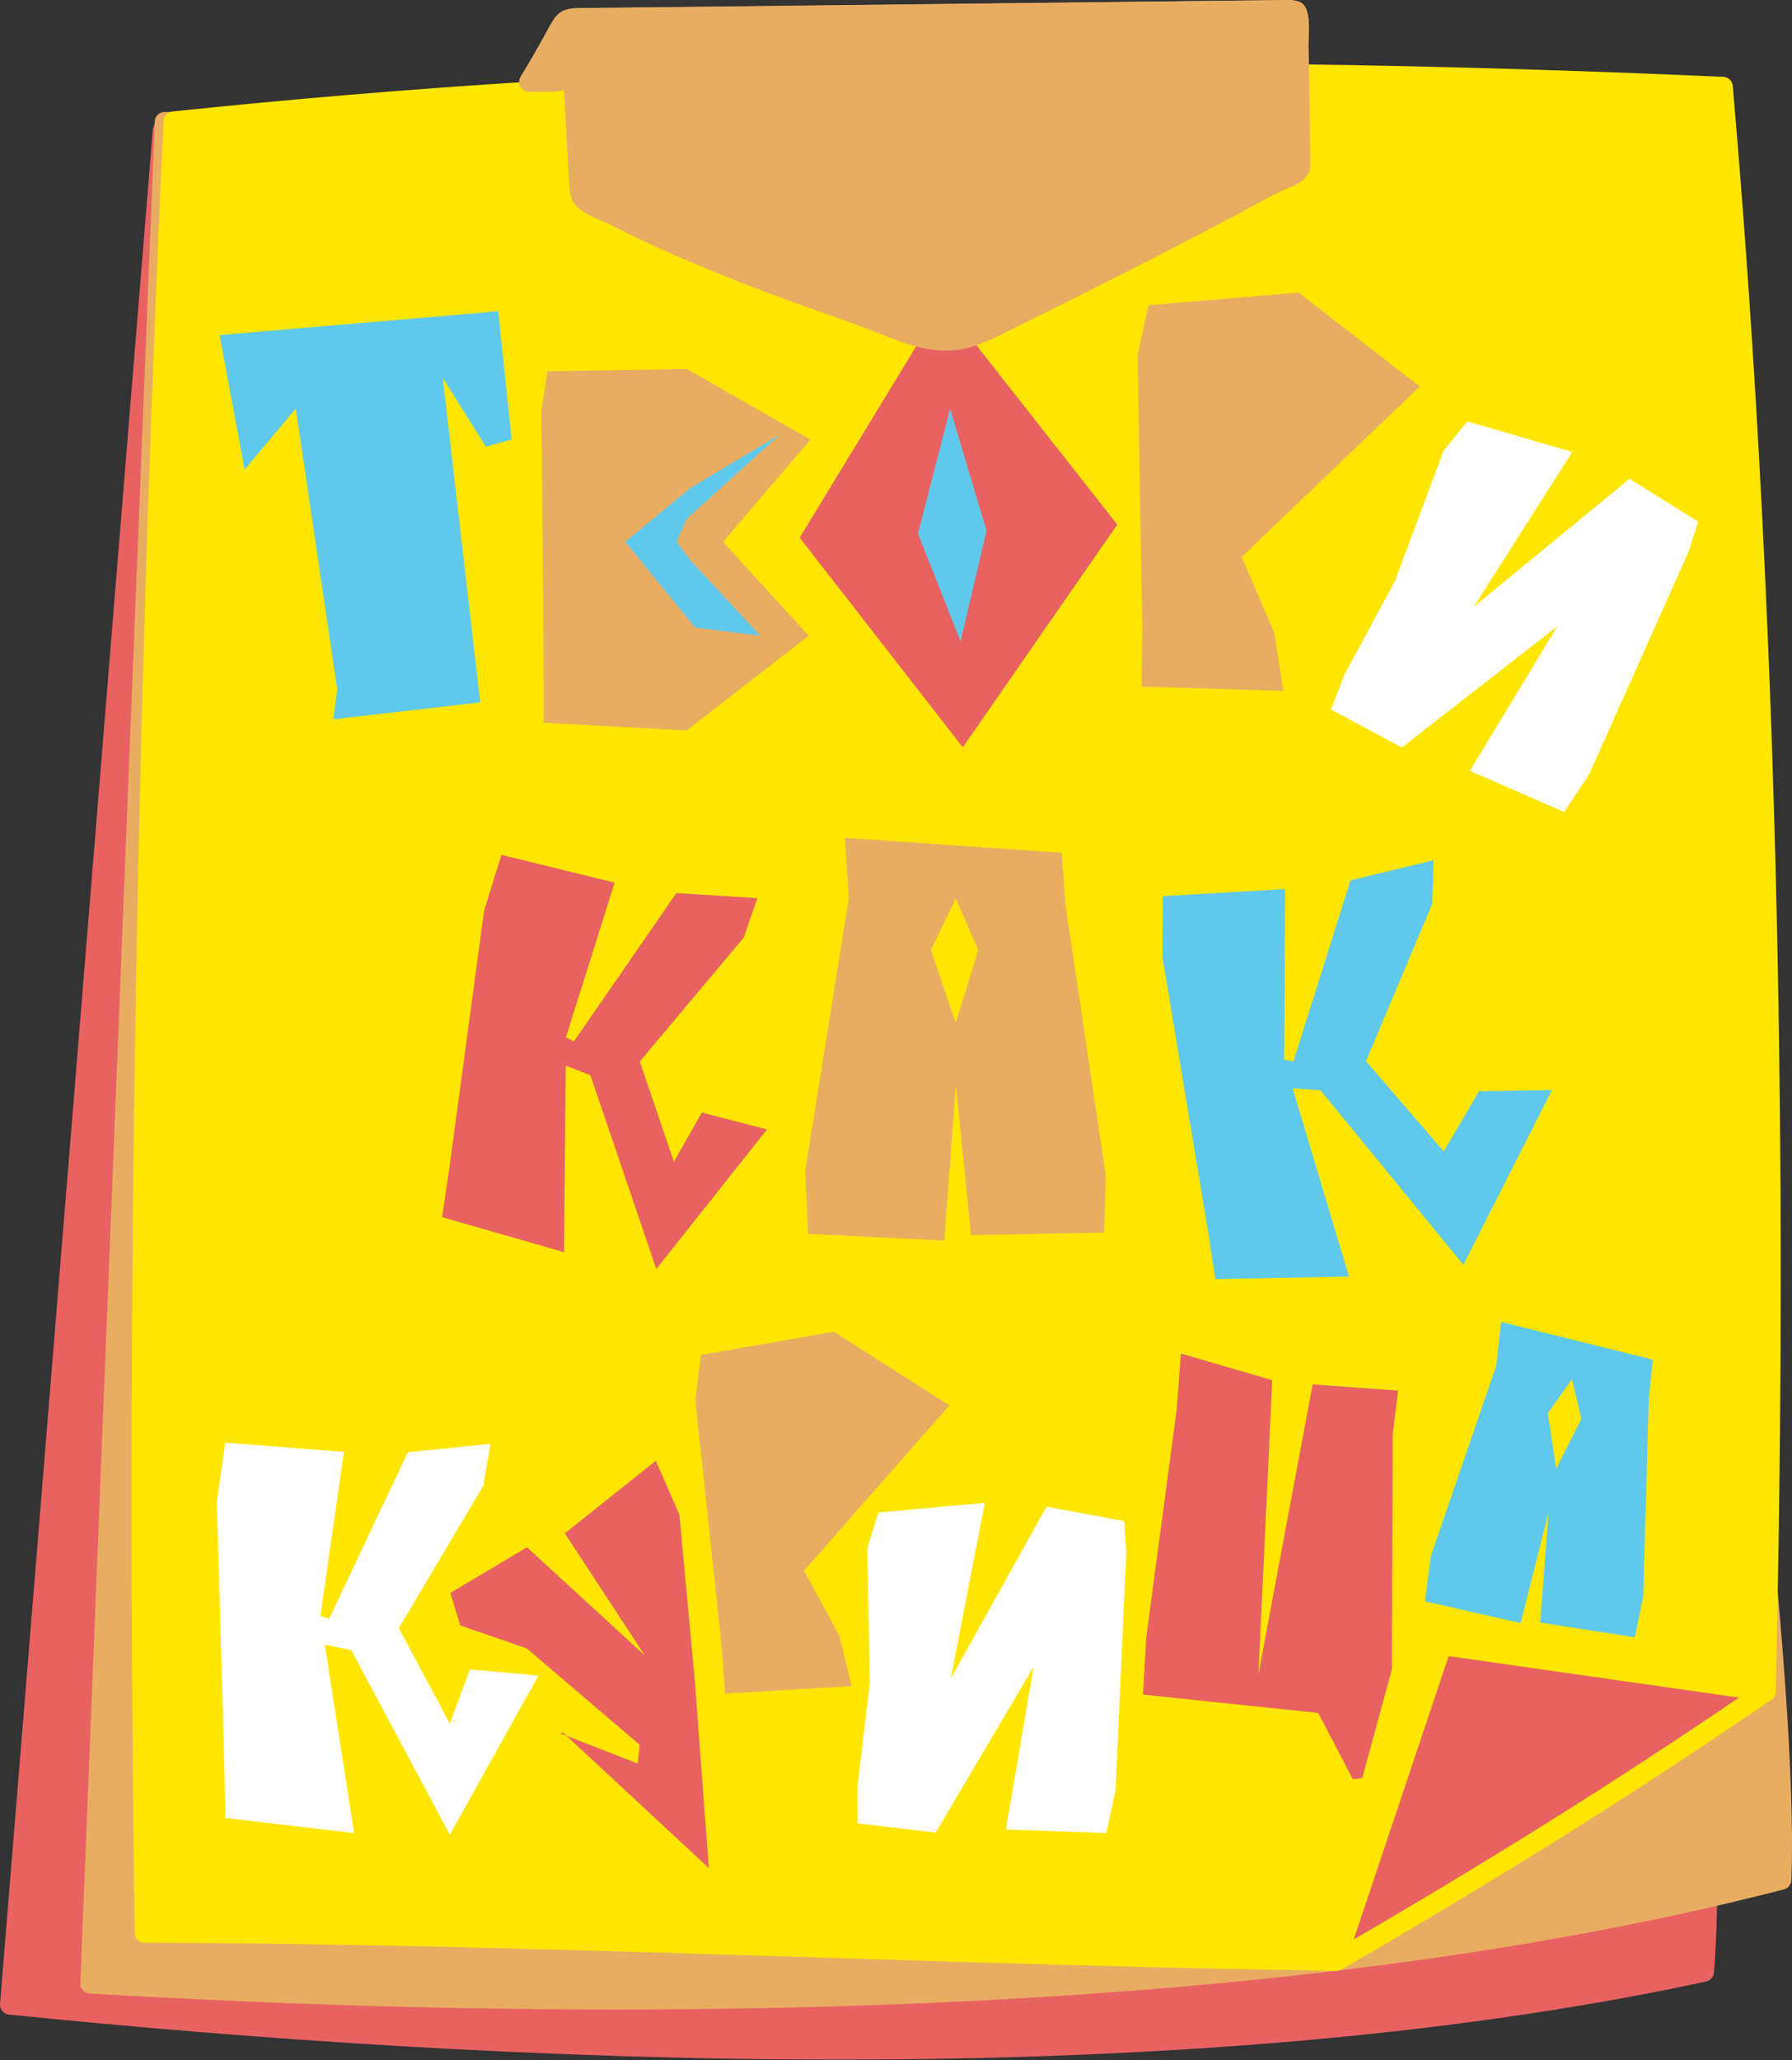 <svg width="750" height="862" viewBox="0 0 750 862" fill="none" xmlns="http://www.w3.org/2000/svg">
<rect x="0" y="0" width="750" height="862" fill="#333333" stroke="none"/>
<path d="M713.237 825.018C502.327 870.592 228.851 861.578 4.127 838.782C25.434 577.37 46.746 315.953 68.064 54.529L666.376 86.941C675.507 269.57 723.673 698.85 713.237 825.018Z" fill="#E96262"/>
<path d="M351.057 861.726C226.21 861.726 104.257 853.097 3.71 842.895C2.634 842.785 1.645 842.257 0.954 841.425C0.263 840.593 -0.075 839.524 0.014 838.446L63.951 54.193C64.024 53.116 64.521 52.112 65.333 51.4C66.144 50.688 67.205 50.328 68.283 50.397L666.595 82.808C667.616 82.868 668.579 83.302 669.301 84.027C670.023 84.752 670.453 85.717 670.508 86.738C673.736 151.445 681.931 247.626 690.578 349.461C706.298 534.181 724.026 743.552 717.336 825.351C717.263 826.234 716.908 827.069 716.324 827.735C715.74 828.4 714.958 828.86 714.092 829.047C602.524 853.164 475.369 861.726 351.057 861.726ZM8.577 835.068C207.496 855.137 488.698 868.617 709.325 821.688C715.363 738.485 697.819 532.358 682.316 350.23C673.82 250.252 665.775 155.71 662.397 91.003L71.862 58.859L8.577 835.068Z" fill="#E96262"/>
<path d="M745.646 786.585C536.809 840.571 263.216 843.147 37.739 830.068C48.131 570.407 58.511 310.739 68.88 51.067L668.011 58.007C684.769 238.346 750.814 661.186 745.646 786.585Z" fill="#E9AD62"/>
<path d="M257.734 840.771C178.695 840.771 103.536 837.978 37.508 834.082C36.43 834.017 35.421 833.532 34.695 832.732C33.97 831.932 33.587 830.879 33.629 829.8L64.769 50.799C64.812 49.737 65.265 48.733 66.032 47.997C66.799 47.261 67.82 46.851 68.883 46.852V46.852L668.015 53.792C669.032 53.801 670.01 54.187 670.758 54.876C671.506 55.566 671.971 56.509 672.062 57.522C677.999 121.442 690.191 216.319 703.102 316.749C726.516 498.943 753.058 705.438 749.713 786.702C749.673 787.585 749.351 788.432 748.794 789.118C748.237 789.804 747.475 790.294 746.619 790.515C597.873 829.031 419.692 840.771 257.734 840.771ZM41.991 826.138C241.562 837.577 523.082 839.183 741.618 783.357C744.161 700.739 718.037 497.472 694.958 317.852C682.281 219.179 670.306 126.008 664.235 61.971L72.813 55.13L41.991 826.138Z" fill="#E9AD62"/>
<path d="M740.286 638.374C739.951 661.52 739.511 684.617 738.965 707.663L735.319 710.188C734.315 710.891 733.312 711.593 732.308 712.262C692.939 739.021 652.873 764.665 612.111 789.194C605.744 793.041 599.367 796.865 592.978 800.667C589.332 802.841 585.703 804.982 582.057 807.122L571.086 813.528C567.44 815.668 563.783 817.792 560.115 819.9L559.228 820.435C523.26 819.9 487.308 819.125 451.373 818.11C321.091 814.565 190.926 809.096 60.426 808.644C56.713 555.94 60.727 303.308 72.468 50.748C290.034 27.937 502.45 26.565 720.986 36.265C738.229 234.231 743.213 438.167 740.286 638.374Z" fill="#E96262"/>
<path d="M735.32 710.189C734.317 710.891 733.313 711.594 732.31 712.263C692.941 739.022 652.875 764.666 612.112 789.195C605.746 793.041 599.368 796.865 592.98 800.667C589.334 802.842 585.704 804.982 582.058 807.123L571.087 813.528C567.442 815.669 563.784 817.793 560.116 819.9C573.195 783.408 585.303 746.564 596.441 709.369C598.671 702.055 600.84 694.736 602.947 687.41C607.964 688.196 613.149 688.715 618.25 689.35L619.404 689.501L619.989 689.618C622.431 690.153 625.006 690.488 627.415 691.023L636.362 692.946C652.936 696.525 669.51 700.004 686.268 702.797C702.574 705.54 718.913 707.965 735.32 710.189Z" fill="#E96262"/>
<path d="M559.228 824.6C526.883 824.132 491.595 823.362 451.322 822.275C415.064 821.288 378.22 820.134 342.614 819.014C250.213 816.121 154.65 813.127 60.509 812.809C59.431 812.809 58.396 812.385 57.629 811.627C56.862 810.869 56.425 809.84 56.411 808.762C52.699 557.061 56.746 302.015 68.453 50.565C68.499 49.582 68.895 48.647 69.57 47.929C70.244 47.211 71.153 46.758 72.132 46.652C270.114 25.897 476.375 21.281 721.269 32.152C722.269 32.197 723.219 32.603 723.942 33.295C724.664 33.987 725.111 34.918 725.2 35.915C741.171 219.431 747.66 422.146 744.499 638.425C744.182 660.969 743.73 684.3 743.178 707.764C743.172 708.423 743.008 709.07 742.699 709.652C742.391 710.234 741.947 710.734 741.405 711.109L737.743 713.634C736.756 714.336 735.719 715.039 734.699 715.725C696.701 741.597 656.195 767.57 614.284 792.807C607.895 796.67 601.523 800.5 595.101 804.297C591.472 806.471 587.826 808.611 584.18 810.769L573.209 817.191C569.541 819.332 565.867 821.461 562.188 823.58C561.954 823.73 561.602 823.948 561.251 824.132C560.627 824.457 559.931 824.618 559.228 824.6ZM64.472 804.531C157.426 804.915 251.634 807.876 342.782 810.719C378.404 811.839 415.248 812.993 451.49 814.064C491.26 815.134 526.164 815.887 558.141 816.372C561.853 814.248 565.432 812.157 569.028 810.05L579.999 803.628C583.612 801.509 587.235 799.363 590.87 797.189C597.27 793.398 603.647 789.579 610.002 785.733C651.813 760.529 692.102 734.673 729.999 708.801L732.96 706.76L734.916 705.406C735.452 682.677 735.87 660.083 736.188 638.241C739.332 423.651 732.943 222.458 717.222 40.146C475.773 29.576 271.937 34.109 76.43 54.412C64.891 303.22 60.893 555.556 64.472 804.598V804.531Z" fill="#FFE600"/>
<path d="M559.233 824.601C558.783 824.602 558.337 824.529 557.912 824.383C556.878 824.033 556.025 823.287 555.539 822.309C555.053 821.331 554.974 820.201 555.319 819.165L599.622 687.043C599.929 686.131 600.544 685.354 601.363 684.847C602.181 684.34 603.151 684.135 604.104 684.267L739.571 703.634C740.116 703.698 740.642 703.87 741.119 704.141C741.596 704.411 742.014 704.774 742.349 705.209C742.684 705.643 742.928 706.14 743.068 706.671C743.208 707.201 743.24 707.754 743.163 708.297C743.086 708.84 742.902 709.362 742.62 709.833C742.338 710.303 741.966 710.713 741.523 711.037C741.081 711.361 740.579 711.594 740.045 711.721C739.512 711.849 738.958 711.868 738.417 711.779L606.295 692.914L563.096 821.825C562.819 822.63 562.298 823.33 561.606 823.828C560.914 824.325 560.085 824.595 559.233 824.601Z" fill="#FFE600"/>
<path d="M74.692 50.555L394.105 29.299L722.71 36.193L742.242 406.735V708.34L604.941 687.658L561.854 820.939L61.478 808.874L61.478 426.268L74.692 50.555Z" fill="#FFE600"/>
<path d="M547.621 19.959C547.471 15.175 549.411 3.234 544.042 0.843C542.182 0.164 540.197 -0.11 538.222 0.04C458.581 0.91 378.946 1.813 299.316 2.749C280.261 2.961 261.206 3.167 242.152 3.368C234.124 3.469 232.535 6.278 229.04 12.767C225.545 19.256 221.748 25.829 217.835 32.201C217.305 33.148 217.165 34.263 217.443 35.312C217.72 36.36 218.395 37.26 219.323 37.82C219.774 38.089 220.274 38.265 220.793 38.34C221.313 38.415 221.842 38.386 222.35 38.255H222.835C227.235 38.523 231.652 38.338 236.014 37.703C236.783 50.765 237.569 63.86 238.289 76.922C238.27 79.301 238.725 81.66 239.626 83.862C242.102 88.963 250.581 91.555 255.28 93.897C262.528 97.554 269.847 101.044 277.239 104.366C291.321 110.705 305.671 116.475 320.104 121.944C337.23 128.416 354.472 133.935 371.448 140.792C381.131 144.705 391.617 147.799 401.919 146.127C408.609 145.023 414.697 142.013 420.734 139.036C453.597 122.796 486.293 106.306 518.688 89.147C525.846 85.368 532.737 81.069 540.263 78.143C543.34 76.938 546.534 75.115 547.722 72.022C547.885 71.588 548.008 71.14 548.09 70.683C548.305 69.385 548.378 68.067 548.307 66.753C548.073 51.233 548.073 35.596 547.621 19.959ZM539.493 69.58C501.646 85.869 467.06 108.564 429.765 125.957C419.085 131.002 408.117 135.413 396.919 139.17C396.587 139.281 396.267 139.427 395.965 139.604C356.345 126.643 316.608 113.565 278.661 96.121C267.857 91.171 257.226 85.853 246.768 80.166C245.419 57.298 244.064 34.442 242.704 11.597L357.098 10.309L475.841 8.954L539.008 8.252C539.934 28.689 540.095 49.131 539.493 69.58V69.58Z" fill="#E9AD62"/>
<path d="M395.238 519.045L338.204 516.269L336.988 490.038L355.22 375.983L353.599 350.557L444.351 356.779L446.061 379.519L462.807 491.784L462.132 515.687L406.402 516.807L400.055 453.781L395.238 519.045ZM389.611 397.514L400.01 428.087L409.374 397.514L400.055 375.893L389.611 397.514Z" fill="#E9AD62"/>
<path d="M505.591 515.183L486.539 400.661L486.607 374.966L537.876 371.963L537.458 443.41L541.337 444.084L565.229 368.344L600.009 359.943L599.398 378.28L571.699 444L604.231 481.763L619.019 456.573L649.548 456.05L612.467 529.217L552.671 456.182L541.018 455.368L564.593 534.108L508.668 535.196L505.591 515.183Z" fill="#60C9EB"/>
<path d="M187.85 490.229L202.621 380.969L209.876 357.671L257.243 369.298L236.862 434.017L240.193 435.716L283.078 373.671L316.992 375.784L311.304 392.254L267.77 444.139L282.048 486.074L293.713 465.491L321.025 472.544L274.68 530.963L247.092 449.867L236.744 445.866L236.095 523.921L185.04 509.252L187.85 490.229Z" fill="#E96262"/>
<path d="M463.064 766.947L421.006 765.434L432.602 697.368L391.616 766.745L358.944 762.905L358.857 747.752L364.028 704.205L363.007 647.648L367.652 632.852L412.176 628.766L397.924 702.344L437.99 630.389L470.513 636.402L471.355 649.724L466.903 748.879L463.064 766.947Z" fill="white"/>
<path d="M636.438 679.095L596.4 669.984L598.856 651.024L626.185 571.52L628.252 553.087L691.73 568.879L690.066 585.398L687.732 667.985L684.232 685.04L644.626 678.884L648.099 632.9L636.438 679.095ZM647.817 591.252L651.316 614.472L661.812 593.72L657.946 577.054L647.817 591.252Z" fill="#60C9EB"/>
<path d="M93.965 740.976L90.775 628.292L94.235 603.584L143.93 607.471L134.089 676.145L137.73 677.307L170.709 607.605L205.261 604.12L202.251 621.679L166.935 681.239L188.277 721.184L196.635 698.485L225.346 701.078L188.277 767.695L147.03 690.443L135.932 688.119L148.198 766.98L94.28 760.635L93.965 740.976Z" fill="white"/>
<path d="M356.509 705.466L303.459 708.597L301.751 686.228L290.987 585.78L293.405 566.899L348.986 557.183L397.355 588.026L336.53 657.159L351.259 684.315L356.509 705.466Z" fill="#E9AD62"/>
<path d="M188.481 666.492L220.543 647.37L269.901 692.672L236.38 641.539L274.509 611.187L284.353 633.749L290.859 703.67L296.667 781.601L235.688 724.974L234.389 725.198L266.855 737.834L267.765 730.061L220.484 689.697L192.645 680.109L188.481 666.492Z" fill="#E96262"/>
<path d="M582.566 698.359L570.162 743.9L566.208 744.428L551.688 716.694L478.352 709.003L479.727 685.171L492.453 589.876L494.258 566.331L532.48 577.458L526.69 700.49L549.376 579.223L585.146 581.828L582.895 600.136L582.566 698.359Z" fill="#E96262"/>
<path d="M295.479 230.729C295.479 245.815 332.221 268.104 318.778 268.104C288.982 268.104 253.093 245.815 253.093 230.729C253.093 215.644 314.458 181.997 327.901 181.997C341.345 181.997 295.479 215.644 295.479 230.729Z" fill="#60C9EB"/>
<path d="M417.788 220.129C417.788 236.426 417.803 273.417 402.612 273.417C368.942 273.417 369.89 236.426 369.89 220.129C369.89 203.832 381.731 166.84 396.922 166.84C412.112 166.84 417.788 203.832 417.788 220.129Z" fill="#60C9EB"/>
<path d="M394.597 126.561L467.612 219.489L402.972 312.69L334.682 224.964L394.597 126.561ZM402.021 268.357L412.889 222.042L397.645 171.102L384.218 223.223L402.021 268.357Z" fill="#E96262"/>
<path d="M654.658 339.752L615.185 322.534L651.758 262.085L586.713 312.757L557.05 296.846L562.652 282.387L583.911 242.87L604.154 188.644L614.127 176.301L658.047 189.113L616.878 253.813L682.014 200.341L710.72 218.266L706.524 231.265L665.09 323.991L654.658 339.752Z" fill="white"/>
<path d="M302.631 226.707L338.463 266L287.386 305.638L227.536 302.393V283.179L226.601 171.577L229.096 155.349L287.58 154.397L339.203 183.953L302.631 226.707L288.985 234.453L283.136 226.707L287.386 217.144L326.493 181.746L288.985 204.162L261.692 226.707L290.934 262.581L318.227 266L288.985 234.453L302.631 226.707Z" fill="#E9AD62"/>
<path d="M537.115 289.079L477.78 287.289L478.1 262.085L476.091 148.598L480.655 127.709L543.459 122.383L594.213 161.727L519.679 233.024L533.372 264.885L537.115 289.079Z" fill="#E9AD62"/>
<path d="M208.526 130.228L214.151 183.873L203.334 186.879L185.338 158.147L200.976 293.883L139.532 300.962L141.142 288.408L123.815 170.979L104.419 194.014L102.391 196.517L91.916 140.188L208.526 130.228Z" fill="#60C9EB"/>
<path d="M548.307 66.854C548.378 68.168 548.305 69.486 548.09 70.784C548.008 71.24 547.885 71.688 547.722 72.122C546.534 75.216 543.34 77.039 540.263 78.243C532.737 81.17 525.846 85.468 518.688 89.248C486.293 106.407 453.597 122.897 420.734 139.136C414.697 142.113 408.542 145.123 401.919 146.227C391.617 147.9 381.131 144.806 371.448 140.892C354.472 134.035 337.23 128.516 320.104 122.044C305.671 116.575 291.321 110.805 277.239 104.467C269.847 101.122 262.528 97.632 255.28 93.997C250.581 91.622 242.102 88.98 239.626 83.963C238.725 81.761 238.27 79.401 238.289 77.022C237.569 63.96 236.783 50.865 236.014 37.803C231.652 38.438 227.235 38.623 222.835 38.355H222.35C221.842 38.486 221.313 38.515 220.793 38.44C220.274 38.366 219.774 38.189 219.323 37.921C218.395 37.36 217.72 36.46 217.443 35.412C217.165 34.363 217.305 33.248 217.835 32.301C221.748 25.924 225.483 19.446 229.04 12.868C232.535 6.379 234.057 3.569 242.152 3.469C261.206 3.29 280.261 3.084 299.316 2.85C378.957 1.913 458.581 0.977 538.189 0.04C540.164 -0.11 542.148 0.164 544.009 0.843C549.377 3.301 547.354 15.175 547.588 19.959C548.073 35.596 548.073 51.233 548.307 66.854Z" fill="#E9AD62"/>
</svg>
